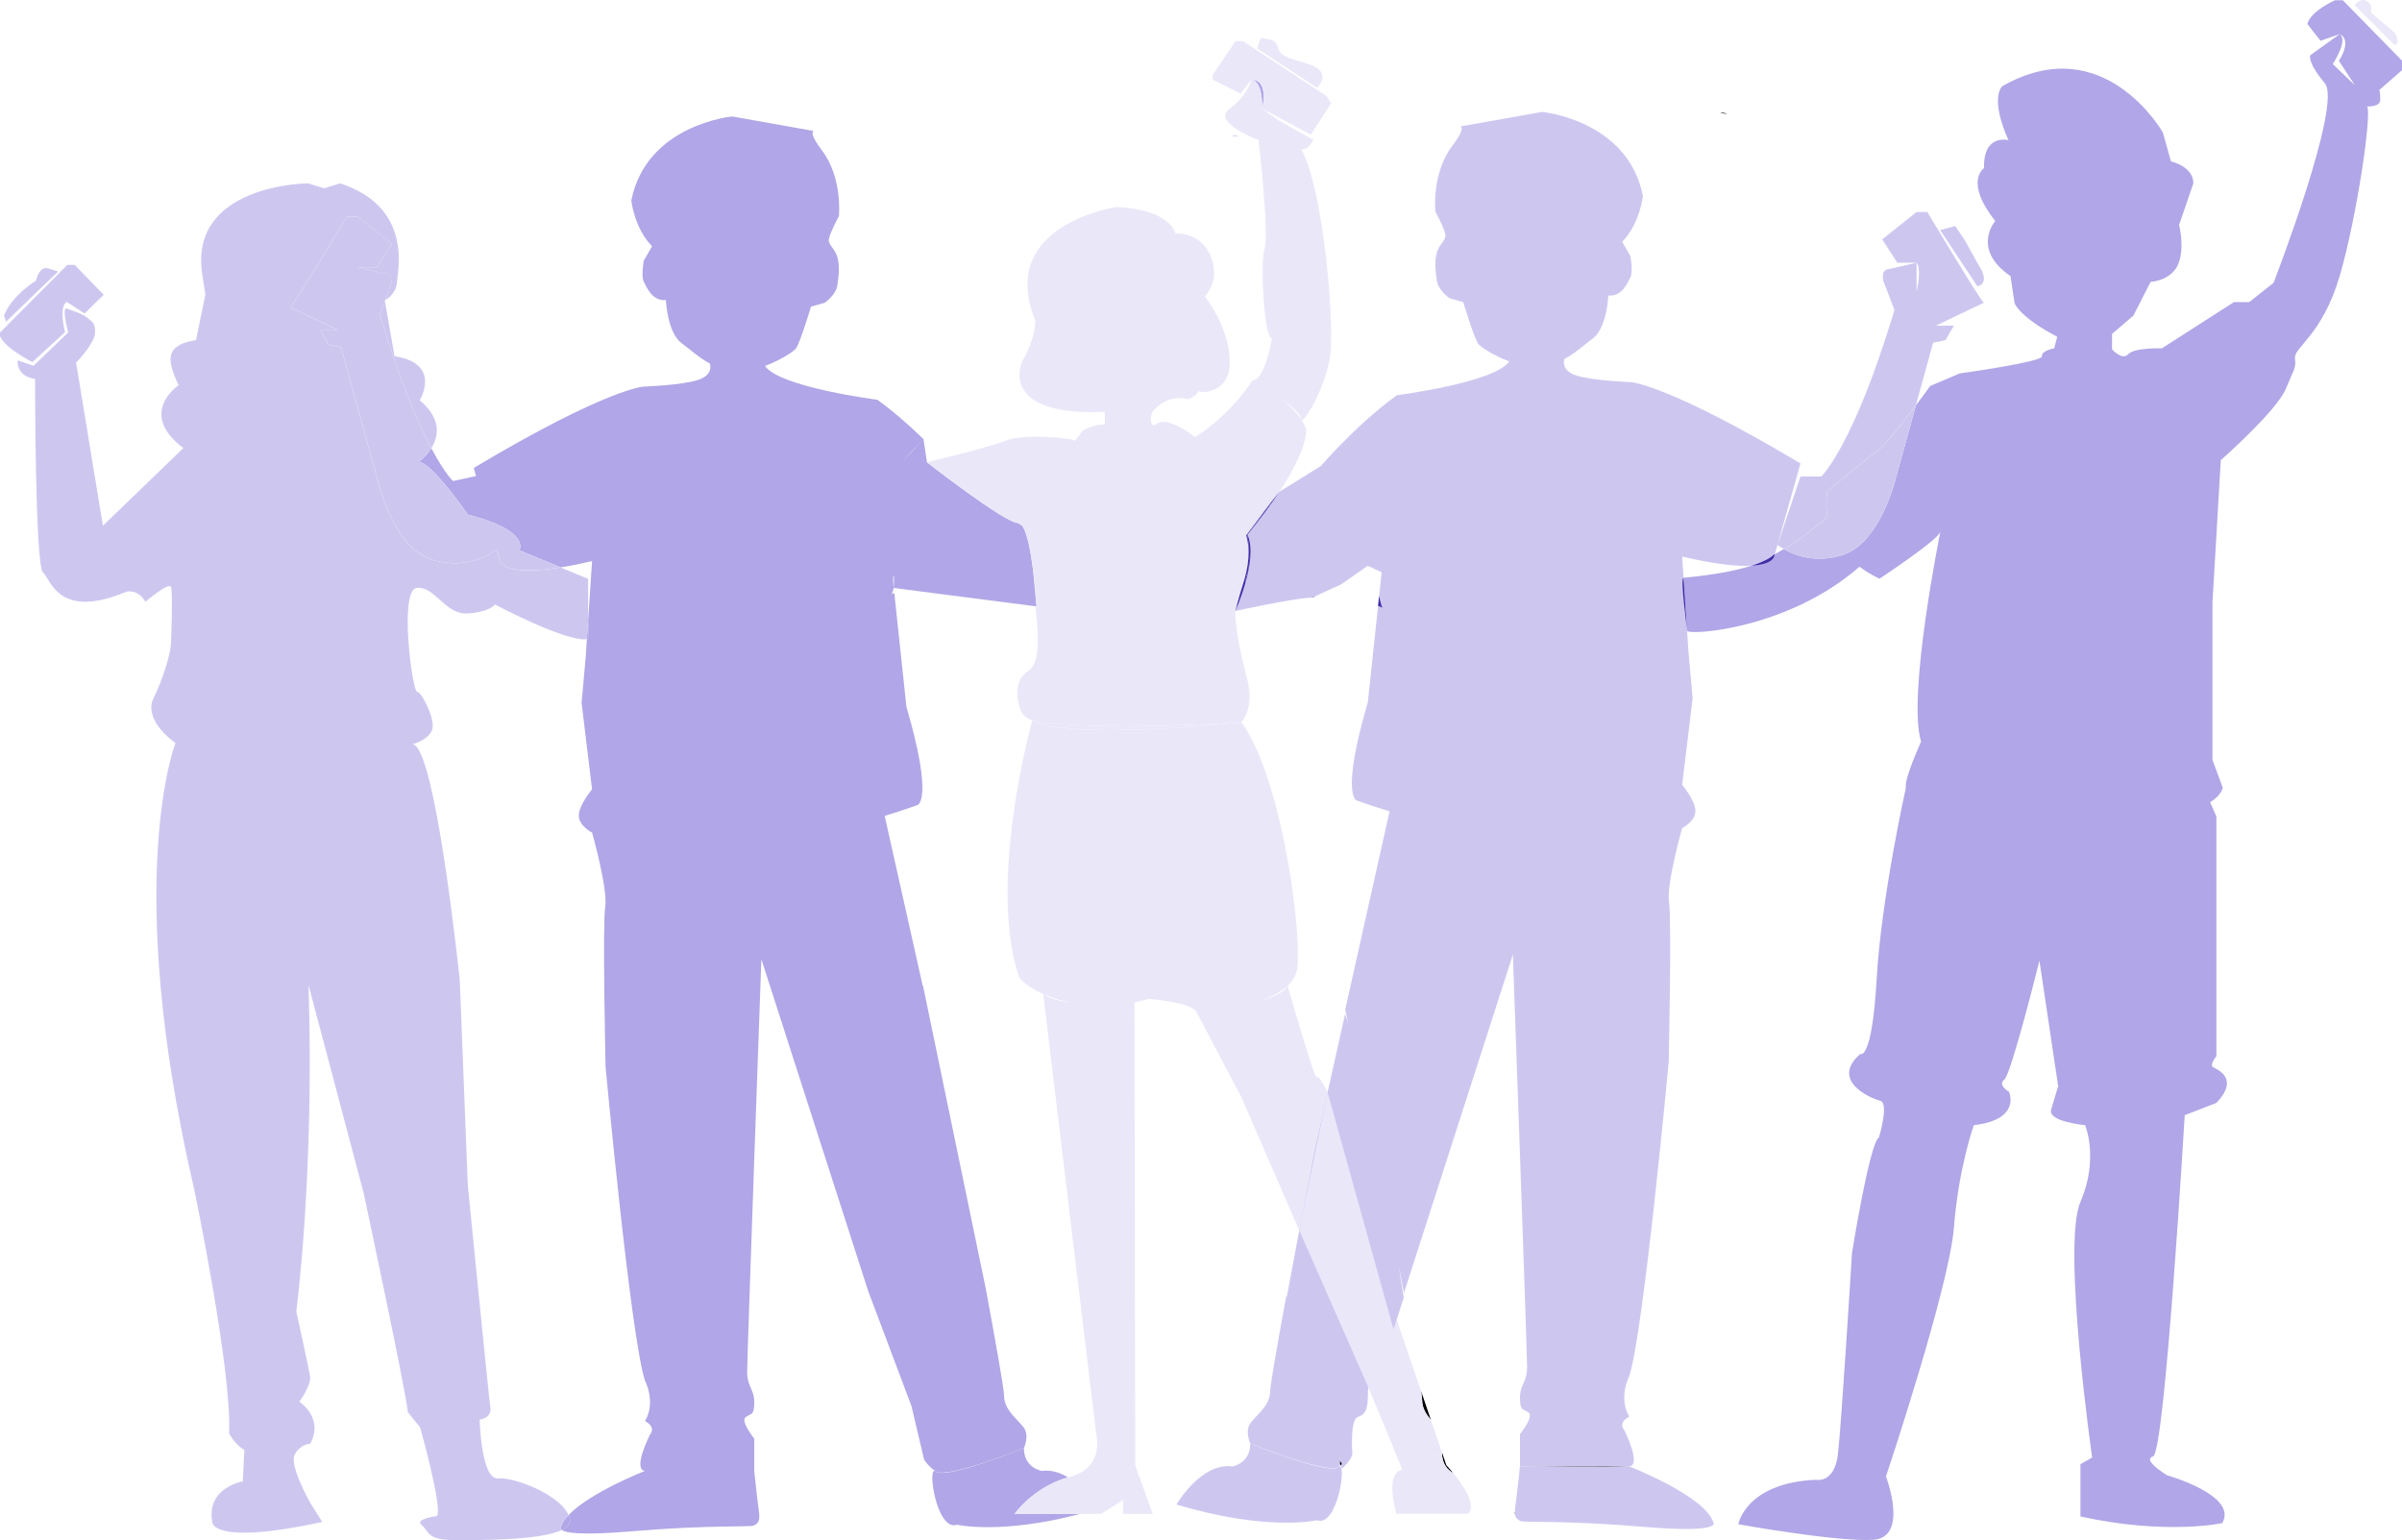 <svg width="956" height="613" viewBox="0 0 956 613" fill="none" xmlns="http://www.w3.org/2000/svg">
<g clip-path="url(#clip0_2209_668)">
<path d="M533.309 581.049C533.259 582.008 533.219 582.606 533.219 582.606C533.219 582.606 533.309 582.871 533.509 583.298C533.739 583.128 533.989 582.966 534.189 582.795C533.679 581.97 533.419 581.334 533.319 581.058L533.309 581.049Z" fill="black"/>
<path d="M602.914 601.865C602.914 602.122 602.934 602.359 602.954 602.577C603.064 602.539 603.174 602.511 603.284 602.482C603.284 602.482 603.154 602.254 602.914 601.875V601.865Z" fill="black"/>
<path d="M648.43 583.697H604.938C604.938 583.697 643.348 584.229 648.43 583.697Z" fill="black"/>
<path d="M557.789 584.096C557.789 584.096 557.799 584.134 557.809 584.143C566.101 581.381 573.924 578.201 573.924 578.201C573.924 578.201 566.101 581.362 557.789 584.096Z" fill="black"/>
<path d="M569.513 565.207L565.602 553.74C565.862 555.534 566.012 556.768 566.012 557.3C566.012 560.47 567.652 563.024 569.513 565.207Z" fill="black"/>
<path d="M573.934 578.174L573.914 578.212C573.914 582.901 576.335 585.208 578.355 586.328C576.825 584.467 575.655 583.233 575.655 583.233L573.934 578.174Z" fill="black"/>
<path d="M929.321 0.113C929.321 0.113 919.639 4.337 918.338 9.549L923.57 16.25L931.162 13.592C931.162 13.592 936.493 15.234 930.892 24.195L937.224 33.925C937.224 33.925 937.514 33.792 938.134 33.706C937.834 33.763 937.534 33.83 937.224 33.925L928.451 25.486C928.451 25.486 934.803 15.889 931.162 13.592L919.439 22.031C919.439 22.031 918.228 24.717 925.3 33.156C932.372 41.594 904.884 112.577 904.884 112.577L895.182 120.247H889.12L860.412 138.662C860.412 138.662 849.499 138.282 847.068 140.969C844.637 143.655 840.596 139.051 840.596 139.051V132.91L849.089 125.62L855.961 112.188C855.961 112.188 864.043 111.809 866.874 105.278C869.704 98.747 867.274 89.549 867.274 89.549L872.935 73.052C872.935 73.052 873.746 66.91 864.043 64.224L860.812 52.71C860.812 52.71 837.365 11.276 796.934 34.295C796.934 34.295 791.682 38.519 799.365 55.785C799.365 55.785 789.252 53.099 789.662 66.91C789.662 66.91 781.58 72.169 794.113 87.955C794.113 87.955 784.41 99.136 800.175 109.882L801.795 120.627C801.795 120.627 803.416 126 818.78 134.058L817.57 138.662C817.57 138.662 812.318 139.573 812.718 141.804C813.119 144.035 779.969 148.639 779.969 148.639L768.246 153.622C768.246 153.622 765.835 156.982 762.554 161.33L759.833 171.164L754.572 190.205C754.572 190.205 752.661 198.463 748.24 206.532C744.809 212.806 739.858 218.957 733.116 221.007C722.203 224.339 713.91 220.875 709.989 218.558C708.859 219.223 707.679 219.887 706.428 220.552L706.148 221.53C706.148 221.53 705.678 224.69 697.066 225.175C691.724 226.883 683.282 228.734 670.078 229.978L671.478 251.06C671.609 252.949 711.18 250.823 740.088 225.573C742.349 227.263 744.959 228.877 748.03 230.357C748.03 230.357 771.887 214.629 772.287 211.553C772.287 211.553 758.943 277.164 764.605 295.199C764.605 295.199 757.733 310.159 758.543 313.614C758.543 313.614 748.76 357.155 746.9 389.903C745.039 422.651 740.368 419.547 740.368 419.547C728.245 430.169 744.569 437.25 748.29 438.133C752.021 439.016 747.82 452.732 747.82 452.732C744.089 454.944 737.097 498.751 737.097 498.751C737.097 498.751 732.896 566.896 731.505 578.837C730.105 590.788 722.643 589.012 722.643 589.012C694.665 590.341 691.864 606.716 691.864 606.716C691.864 606.716 731.035 613.797 745.489 612.914C759.944 612.031 750.621 587.693 750.621 587.693C750.621 587.693 775.798 512.467 777.669 488.575C779.529 464.683 785.591 447.863 785.591 447.863C804.706 445.651 799.575 434.593 799.575 434.593C799.575 434.593 794.913 431.935 797.714 429.723C800.515 427.511 811.698 382.376 811.698 382.376L819.16 432.371C819.16 432.371 817.76 436.795 816.359 441.664C814.959 446.534 829.883 447.863 829.883 447.863C829.883 447.863 835.475 461.133 828.023 478.39C820.561 495.647 832.684 580.156 832.684 580.156L828.023 582.814V603.612C862.062 611.129 884.439 606.269 884.439 606.269C890.971 595.211 862.522 587.247 862.522 587.247C862.522 587.247 852.26 581.048 856.931 579.729C861.602 578.41 869.524 443.885 869.524 443.885L882.118 439.016C891.441 429.277 882.588 425.746 880.878 424.853C879.167 423.961 882.118 420.43 882.118 420.43V324.995L879.627 319.29C882.188 317.762 883.949 315.892 884.689 313.614L880.568 302.489V239.726L883.879 183.162C883.879 183.162 906.115 163.598 909.756 154.771C913.397 145.943 913.797 146.712 913.397 142.497C912.997 138.273 924.31 133.29 931.192 109.882C938.064 86.474 944.126 44.66 942.105 42.354C942.105 42.354 947.356 42.733 947.356 39.667C947.356 36.602 946.956 35.833 946.956 35.833L956.039 27.907V24.186L932.462 0.113H929.321Z" fill="#B1A6E7"/>
<path d="M937.166 2.099L953.121 17.979C955.641 17.286 953.121 13.024 953.121 13.024L943.698 5.079V2.099C940.297 -2.619 937.156 2.099 937.156 2.099H937.166Z" fill="#EAE7F9"/>
<path d="M355.25 229.598L355.72 234.031L356.06 229.219L355.25 229.598Z" fill="#CDC7F0"/>
<path d="M502.356 43.265C502.356 43.265 505.336 31.628 497.984 31.751C502.836 32.216 502.356 43.265 502.356 43.265Z" fill="#B1A6E7"/>
<path d="M490.305 53.954L493.045 54.438C493.045 54.438 491.225 53.574 490.305 53.954Z" fill="#B1A6E7"/>
<path d="M684.75 44.907L687.491 45.391C687.491 45.391 685.67 44.527 684.75 44.907Z" fill="black"/>
<path d="M410.836 286.846C429.261 294.933 494.089 287.444 494.089 287.444C494.089 287.444 436.543 291.478 410.836 286.846Z" fill="#EAE7F9"/>
<path d="M153.191 119.811L153.341 119.422C153.211 119.498 153.141 119.526 153.141 119.526L153.191 119.811Z" fill="#CDC7F0"/>
<path d="M372.496 585.719C368.754 582.33 372.606 609.877 380.938 606.906C380.938 606.906 398.253 610.94 430.042 602.568H403.794C403.794 602.568 411.296 591.936 425.01 588.054C421.939 586.165 418.418 584.988 414.647 585.482C414.647 585.482 407.515 584.409 407.515 576.369C407.515 576.369 376.237 589.108 372.496 585.719Z" fill="#B1A6E7"/>
<path d="M251.268 79.753C251.268 79.753 252.369 90.717 259.521 98.026L256.22 103.769C256.22 103.769 255.119 110.033 256.22 112.122C257.32 114.21 259.521 119.953 265.022 119.431C265.022 119.431 265.572 132.483 271.354 136.659C275.035 139.326 278.166 142.402 282.517 144.699C282.517 144.699 284.288 149.189 277.686 151.277C271.084 153.366 256.23 153.888 256.23 153.888C256.23 153.888 241.926 154.41 188.561 186.256L189.471 189.493L180.308 191.477C180.308 191.477 177.037 188.496 171.666 178.416C169.565 181.776 166.734 183.826 166.734 183.826C172.236 184.462 186.2 204.842 186.2 204.842C211.487 211.211 206.736 219.033 206.736 219.033L223.13 225.848C226.741 225.269 230.872 224.453 235.644 223.333L234.103 246.627V254.354C233.943 254.392 233.763 254.411 233.583 254.43L233.123 261.444L231.473 279.717L235.644 314.174C235.644 314.174 230.372 320.439 230.372 324.615C230.372 328.792 235.644 331.402 235.644 331.402C235.644 331.402 242.016 353.908 240.885 360.876C239.755 367.843 241.015 424.664 241.015 424.664C241.015 424.664 251.048 532.41 256.7 549.563C256.7 549.563 261.221 558.144 256.7 565.642C256.7 565.642 261.281 567.788 258.71 571.005C258.71 571.005 251.618 584.94 256.7 585.481C256.7 585.481 234.834 594.024 226.301 603.061C226.521 603.573 226.701 604.086 226.801 604.608C227.171 606.45 225.901 607.873 223.57 609.003C225.051 610.057 230.712 611.262 250.988 609.554C282.257 606.915 298.942 607.902 299.982 607.247C301.022 606.592 302.763 606.26 302.063 601.637C301.372 597.024 300.192 585.491 300.192 585.491V572.629C300.192 572.629 294.54 565.661 296.801 564.048C299.062 562.443 300.192 563.516 300.192 558.153C300.192 552.79 297.371 552.258 297.371 545.823C297.371 539.387 303.023 381.797 303.023 381.797L345.545 513.9L362.77 559.681L367.791 580.963C368.611 582.292 370.062 584.114 372.502 585.728C377.024 588.709 407.522 576.378 407.522 576.378C407.522 576.378 409.783 571.556 407.522 568.338C405.262 565.12 399.61 561.371 399.61 555.476C399.61 552.866 396.169 533.587 392.338 512.922L367.321 392.172L367.261 392.494L352.107 324.767H352.077C356.378 323.476 360.739 322.043 365.15 320.448C365.15 320.448 371.752 318.882 360.749 281.293L355.928 236.024L354.858 236.518C354.858 236.518 355.208 236.024 355.718 234.04L355.248 229.607L356.058 229.218L355.718 234.04L412.524 241.378L411.193 227.158C410.283 219.897 408.873 212.037 406.822 209.265L405.242 208.212C399.9 208.212 368.951 184.035 368.951 184.035L367.541 174.79L359.259 183.693C359.259 183.693 362.47 179.944 367.541 174.79C362.35 169.73 355.918 163.968 349.196 159.127C349.196 159.127 310.345 154.153 304.463 145.677H304.433C310.565 143.408 315.756 140 316.737 138.766C318.387 136.678 322.788 122.06 322.788 122.06L328.29 120.494C328.29 120.494 332.691 117.361 333.241 113.707C333.792 110.052 334.342 105.876 333.241 102.221C332.141 98.567 329.39 97.523 329.94 94.912C330.491 92.302 333.882 86.037 333.882 86.037C333.882 86.037 335.452 70.897 327.19 59.933C322.949 54.304 322.928 52.529 323.899 52.14L291.43 46.359C291.43 46.359 257.32 49.492 251.268 79.772V79.753Z" fill="#B1A6E7"/>
<path d="M524.201 34.979C524.201 34.979 529.052 30.375 524.201 27.148C519.349 23.92 509.817 23.92 508.756 19.317C507.696 14.713 504.295 16.089 502.845 15.168C501.394 14.248 500.414 19.317 500.414 19.317L524.201 34.979Z" fill="#EAE7F9"/>
<path d="M573.922 578.201C573.922 578.201 566.1 581.391 557.808 584.143C558.048 584.732 558.178 585.064 558.178 585.064C550.896 585.985 555.747 602.568 555.747 602.568H584.395C587.826 598.989 582.045 590.807 578.354 586.317C576.333 585.197 573.912 582.89 573.912 578.201H573.922Z" fill="#EAE7F9"/>
<path d="M569.509 565.206C567.648 563.023 566.008 560.479 566.008 557.299C566.008 556.767 565.858 555.533 565.597 553.739L555.875 525.225L554.614 529.126C554.614 529.126 545.862 544.807 544.602 552.211C550.653 566.677 556.265 580.413 557.765 584.096C566.078 581.362 573.9 578.201 573.9 578.201C573.9 578.201 573.9 578.182 573.92 578.163L569.499 565.196L569.509 565.206Z" fill="#EAE7F9"/>
<path d="M528.372 434.726C526.282 430.616 524.431 427.617 524.201 428.879C524.181 428.964 524.161 429.012 524.121 429.021C524.121 429.021 524.101 429.002 524.091 429.002C524.021 428.983 523.921 428.87 523.801 428.623C523.681 428.385 523.521 428.034 523.351 427.607C523.321 427.541 523.301 427.484 523.271 427.408C523.071 426.914 522.851 426.307 522.611 425.623C522.601 425.585 522.591 425.557 522.571 425.519C522.461 425.215 522.351 424.883 522.231 424.541C522.211 424.475 522.191 424.418 522.161 424.351C521.771 423.203 521.33 421.883 520.88 420.459C520.85 420.355 520.81 420.251 520.78 420.146C520.68 419.852 520.59 419.539 520.49 419.225C520.42 418.998 520.35 418.779 520.28 418.551C520.23 418.381 520.17 418.2 520.12 418.029C519.51 416.103 518.88 414.062 518.25 411.983C518.059 411.347 517.869 410.72 517.669 410.084C517.649 410.027 517.629 409.961 517.609 409.904C517.509 409.591 517.419 409.278 517.329 408.964C517.249 408.68 517.159 408.404 517.079 408.12C517.049 408.015 517.019 407.911 516.989 407.806C516.849 407.322 516.699 406.848 516.559 406.373C516.539 406.316 516.529 406.269 516.509 406.212C516.179 405.11 515.859 404.038 515.559 403.003C515.549 402.956 515.529 402.918 515.519 402.87C515.119 401.503 514.739 400.212 514.388 399.035C514.238 398.542 514.108 398.067 513.968 397.612C513.518 396.074 513.148 394.792 512.888 393.891C512.788 393.539 512.698 393.255 512.638 393.017C512.598 392.884 512.568 392.78 512.548 392.695C512.498 392.514 512.458 392.391 512.458 392.391C511.278 394.678 507.617 396.501 503.055 397.944C502.405 398.153 501.735 398.352 501.045 398.542C501.575 398.371 502.095 398.181 502.605 398.001C502.765 397.944 502.925 397.877 503.085 397.82C503.435 397.688 503.795 397.555 504.136 397.412C504.316 397.336 504.496 397.26 504.686 397.184C505.006 397.052 505.316 396.909 505.626 396.776C505.816 396.691 505.996 396.605 506.176 396.52C506.476 396.378 506.776 396.226 507.066 396.083C507.246 395.988 507.416 395.903 507.587 395.808C507.877 395.647 508.167 395.485 508.447 395.324C508.607 395.229 508.767 395.134 508.927 395.039C509.217 394.859 509.497 394.678 509.777 394.498C509.917 394.403 510.057 394.318 510.187 394.223C510.487 394.014 510.777 393.796 511.058 393.577C511.158 393.501 511.268 393.426 511.358 393.35C511.738 393.046 512.098 392.742 512.438 392.419C512.548 392.324 512.638 392.21 512.738 392.116C512.928 391.926 513.118 391.745 513.288 391.546C513.408 391.413 513.508 391.28 513.628 391.147C513.778 390.967 513.928 390.796 514.068 390.616C514.178 390.473 514.268 390.331 514.368 390.189C514.498 390.008 514.629 389.818 514.739 389.629C514.829 389.486 514.919 389.334 514.999 389.182C515.109 388.983 515.209 388.793 515.309 388.594C515.379 388.442 515.459 388.29 515.519 388.138C515.609 387.929 515.699 387.711 515.779 387.483C515.829 387.331 515.889 387.189 515.939 387.037C516.019 386.79 516.079 386.534 516.139 386.278C516.169 386.145 516.209 386.022 516.239 385.889C516.319 385.499 516.379 385.091 516.409 384.683C517.869 367.635 509.617 308.669 494.073 287.473C494.073 287.473 429.244 294.962 410.819 286.875C410.819 286.875 392.654 351.973 405.738 389.287C405.738 389.287 411.419 396.235 426.354 399.149C421.922 398.57 417.881 397.517 415.21 395.704L436.296 570.807C436.296 570.807 439.967 584.172 425.753 587.855C425.493 587.922 425.243 588.017 424.983 588.083C411.269 591.965 403.767 602.597 403.767 602.597H438.237L446.979 597.072V602.597H458.783L451.831 583.252L451.511 399.045C453.281 398.665 455.172 398.191 457.172 397.583C457.172 397.583 474.167 398.969 476.108 402.652L494.073 436.748L517.069 489.705C520.31 472.534 522.971 458.761 522.971 458.761L528.342 434.764L528.372 434.726Z" fill="#EAE7F9"/>
<path d="M524.116 429.021C524.116 429.021 524.096 429.002 524.086 429.002C524.086 429.002 524.106 429.03 524.116 429.021Z" fill="#B1A6E7"/>
<path d="M514.373 399.035C514.223 398.542 514.093 398.067 513.953 397.611C514.083 398.067 514.223 398.542 514.373 399.035Z" fill="#B1A6E7"/>
<path d="M512.875 393.891C512.775 393.54 512.685 393.245 512.625 393.018C512.695 393.245 512.775 393.54 512.875 393.891Z" fill="#B1A6E7"/>
<path d="M522.155 424.351C521.765 423.202 521.325 421.883 520.875 420.459C521.335 421.883 521.765 423.202 522.155 424.351Z" fill="#B1A6E7"/>
<path d="M520.767 420.145C520.667 419.851 520.577 419.538 520.477 419.225C520.577 419.528 520.677 419.842 520.767 420.145Z" fill="#B1A6E7"/>
<path d="M517.608 409.912C517.508 409.599 517.418 409.286 517.328 408.973C517.418 409.286 517.518 409.599 517.608 409.912Z" fill="#B1A6E7"/>
<path d="M518.236 411.992C518.046 411.356 517.856 410.73 517.656 410.094C517.846 410.73 518.036 411.356 518.236 411.992Z" fill="#B1A6E7"/>
<path d="M523.27 427.417C523.069 426.924 522.849 426.316 522.609 425.633C522.849 426.316 523.079 426.924 523.27 427.417Z" fill="#B1A6E7"/>
<path d="M515.532 403.011C515.532 403.011 515.502 402.926 515.492 402.879C515.502 402.926 515.522 402.964 515.532 403.011Z" fill="#B1A6E7"/>
<path d="M515.016 389.163C515.126 388.963 515.226 388.774 515.326 388.574C515.226 388.774 515.126 388.973 515.016 389.163Z" fill="#B1A6E7"/>
<path d="M514.375 390.169C514.505 389.989 514.625 389.799 514.745 389.609C514.625 389.799 514.505 389.98 514.375 390.169Z" fill="#B1A6E7"/>
<path d="M515.539 388.12C515.629 387.911 515.719 387.693 515.799 387.465C515.719 387.683 515.639 387.901 515.539 388.12Z" fill="#B1A6E7"/>
<path d="M513.633 391.119C513.783 390.939 513.933 390.768 514.073 390.588C513.933 390.768 513.783 390.949 513.633 391.119Z" fill="#B1A6E7"/>
<path d="M512.742 392.087C512.932 391.897 513.122 391.717 513.292 391.518C513.112 391.707 512.922 391.897 512.742 392.087Z" fill="#B1A6E7"/>
<path d="M516.258 385.86C516.338 385.471 516.398 385.062 516.428 384.654C516.388 385.062 516.328 385.471 516.258 385.86Z" fill="#B1A6E7"/>
<path d="M504.125 397.402C504.305 397.326 504.485 397.25 504.675 397.174C504.495 397.25 504.315 397.326 504.125 397.402Z" fill="#B1A6E7"/>
<path d="M507.055 396.064C507.235 395.969 507.405 395.884 507.575 395.789C507.405 395.884 507.225 395.969 507.055 396.064Z" fill="#B1A6E7"/>
<path d="M509.766 394.478C509.906 394.383 510.046 394.298 510.176 394.203C510.036 394.298 509.896 394.383 509.766 394.478Z" fill="#B1A6E7"/>
<path d="M511.055 393.558C511.155 393.482 511.265 393.406 511.355 393.33C511.255 393.406 511.155 393.482 511.055 393.558Z" fill="#B1A6E7"/>
<path d="M502.351 43.265L521.676 53.583L529.819 41.11L527.798 38.101L494.709 16.383H491.758L482.695 29.719V31.751L493.798 37.247L497.98 31.751C505.332 31.637 502.351 43.265 502.351 43.265Z" fill="#EAE7F9"/>
<path d="M405.258 208.203C405.818 208.203 406.348 208.592 406.838 209.257C408.889 212.028 410.299 219.888 411.209 227.15C412.14 234.582 412.54 241.369 412.54 241.369C411.079 240.904 416.421 262.565 409.139 267.169C401.857 271.773 406.228 282.793 406.228 282.793C406.788 284.445 408.419 285.774 410.849 286.846C436.557 291.479 494.103 287.444 494.103 287.444C494.103 287.444 494.063 287.387 494.003 287.312C493.883 287.15 493.783 287.017 493.673 286.865C493.293 286.353 492.923 285.85 492.592 285.385C492.432 285.166 492.292 284.976 492.142 284.777C491.762 284.255 491.352 283.695 490.932 283.125C490.442 282.461 489.952 281.787 489.492 281.161C488.971 280.449 488.501 279.803 488.111 279.281C488.001 279.129 487.891 278.977 487.801 278.863C487.721 278.759 487.651 278.664 487.591 278.569C487.511 278.455 487.451 278.37 487.391 278.294C487.441 278.37 487.511 278.455 487.591 278.569C487.651 278.655 487.731 278.75 487.801 278.863C487.891 278.987 488.001 279.129 488.111 279.281C488.451 279.756 488.911 280.363 489.492 281.161C489.902 281.721 490.392 282.385 490.932 283.125C491.352 283.695 491.762 284.255 492.142 284.777C492.292 284.976 492.432 285.176 492.592 285.385C493.033 285.983 493.413 286.495 493.673 286.865C493.783 287.017 493.883 287.16 494.003 287.312C494.043 287.359 494.063 287.397 494.103 287.444C499.925 280.534 496.043 269.02 496.043 269.02C491.192 250.596 491.672 243.22 491.672 243.22C491.672 243.22 492.903 238.17 494.813 232.19C496.974 225.413 497.694 218.73 495.993 213.082C501.105 206.476 505.216 200.486 509.207 195.74C521.03 177.752 519.83 170.88 519.83 170.88C519.44 169.655 518.84 168.459 518.11 167.292C517.83 167.358 517.67 167.159 517.68 166.627C515.669 163.675 512.778 160.979 509.847 158.692C513.998 161.625 517.7 164.757 517.68 166.618C517.83 166.836 517.97 167.054 518.11 167.282C520.09 166.798 528.263 152.569 529.533 140.457C530.993 126.636 526.622 75.036 517.88 59.374C517.88 59.374 520.31 60.295 522.731 55.691L508.747 47.86L502.345 43.256C502.345 43.256 502.835 32.198 497.974 31.742C497.974 31.742 496.914 37.732 489.432 43.256C481.949 48.781 500.885 55.691 500.885 55.691C500.885 55.691 505.256 93.005 503.315 98.995C501.375 104.984 503.315 135.853 506.226 134.467C506.226 134.467 503.796 151.05 498.454 151.515C488.261 166.722 475.638 173.984 475.638 173.984C460.583 162.811 460.103 170.87 458.643 169.029C457.182 167.187 458.643 163.96 458.643 163.96C458.643 163.96 463.984 156.584 472.727 158.891C472.727 158.891 475.158 158.426 477.098 155.664C477.098 155.664 479.039 157.049 483.89 154.743C488.741 152.436 489.231 146.912 489.231 146.912C489.231 146.912 491.662 134.477 479.519 117.884C479.519 117.884 485.831 112.36 481.949 102.222C478.068 92.084 467.865 93.005 467.865 93.005C467.865 93.005 466.075 83.333 444.399 82.412C444.399 82.412 396.495 89.322 412.04 127.557C412.04 127.557 412.53 134.002 406.698 144.14C406.698 144.14 396.985 165.792 439.707 163.95C439.707 163.95 439.728 163.95 439.768 163.95C439.828 163.95 439.878 163.95 439.938 163.95C439.998 163.95 440.068 163.95 440.158 163.95C440.268 163.95 440.378 163.95 440.488 163.941C440.838 163.922 441.288 163.903 441.828 163.884C441.868 163.884 441.908 163.884 441.948 163.884C442.518 163.855 443.178 163.827 443.899 163.798C443.969 163.798 444.049 163.798 444.119 163.789C444.729 163.76 445.389 163.732 446.059 163.703C446.97 163.665 447.82 163.628 448.61 163.59C449.1 163.571 449.6 163.552 450.09 163.523C450.551 163.504 451.001 163.485 451.421 163.466C452.641 163.409 453.681 163.371 454.572 163.333C454.612 163.333 454.652 163.333 454.692 163.333C455.212 163.314 455.702 163.286 456.142 163.267C456.172 163.267 456.202 163.267 456.222 163.267C456.402 163.267 456.572 163.248 456.732 163.248C457.012 163.238 457.262 163.229 457.473 163.219C457.673 163.219 457.853 163.2 458.003 163.2C458.213 163.2 458.383 163.181 458.493 163.181C458.583 163.181 458.653 163.181 458.683 163.181C458.653 163.181 458.593 163.181 458.493 163.181C458.383 163.181 458.223 163.191 458.003 163.2C457.853 163.2 457.673 163.219 457.473 163.219C457.252 163.219 457.012 163.238 456.732 163.248C456.572 163.248 456.402 163.267 456.222 163.267C456.192 163.267 456.172 163.267 456.142 163.267C455.722 163.286 455.242 163.305 454.692 163.333C454.652 163.333 454.612 163.333 454.572 163.333C453.611 163.371 452.541 163.419 451.421 163.466C451.001 163.485 450.551 163.504 450.09 163.523C449.6 163.542 449.1 163.561 448.61 163.59C447.82 163.628 446.96 163.656 446.059 163.703C445.379 163.732 444.729 163.76 444.119 163.789C444.049 163.789 443.969 163.789 443.899 163.798C443.268 163.827 442.628 163.855 441.948 163.884C441.908 163.884 441.868 163.884 441.828 163.884C441.398 163.903 440.938 163.922 440.488 163.941C440.378 163.941 440.268 163.941 440.158 163.95C440.068 163.95 439.998 163.95 439.938 163.95C439.878 163.95 439.828 163.95 439.768 163.95C439.738 163.95 439.707 163.95 439.707 163.95V169.019C436.307 168.554 430.965 171.326 430.965 171.326C430.965 171.326 427.554 176.328 427.554 175.369C427.554 174.411 407.348 172.493 400.266 175.369C393.194 178.246 368.938 183.998 368.938 183.998C368.938 183.998 399.886 208.175 405.228 208.175L405.258 208.203Z" fill="#EAE7F9"/>
<path d="M440.492 163.94C440.942 163.921 441.402 163.902 441.833 163.883C441.292 163.902 440.842 163.93 440.492 163.94Z" fill="#B1A6E7"/>
<path d="M454.711 163.334C455.251 163.315 455.731 163.286 456.161 163.268C455.721 163.286 455.231 163.305 454.711 163.334Z" fill="#B1A6E7"/>
<path d="M441.953 163.874C442.623 163.846 443.274 163.817 443.904 163.789C443.183 163.817 442.523 163.846 441.953 163.874Z" fill="#B1A6E7"/>
<path d="M489.482 281.141C488.902 280.353 488.452 279.736 488.102 279.262C488.482 279.784 488.962 280.429 489.482 281.141Z" fill="#B1A6E7"/>
<path d="M494.1 287.443C494.06 287.395 494.03 287.358 494 287.311C494.06 287.395 494.1 287.443 494.1 287.443Z" fill="#B1A6E7"/>
<path d="M604.944 583.697C604.944 583.697 603.764 595.23 603.073 599.843C602.953 600.641 602.913 601.296 602.923 601.865C603.163 602.254 603.293 602.473 603.293 602.473C603.183 602.511 603.073 602.539 602.963 602.568C603.203 604.637 604.384 604.95 605.164 605.444C606.204 606.099 622.889 605.112 654.158 607.75C685.427 610.389 681.956 606.099 681.956 606.099C678.825 595.543 648.446 583.688 648.446 583.688C643.365 584.219 604.954 583.688 604.954 583.688L604.944 583.697Z" fill="#CDC7F0"/>
<path d="M497.61 574.584C497.61 582.624 490.478 583.697 490.478 583.697C477.965 582.054 468.242 598.856 468.242 598.856C504.382 609.734 524.188 605.121 524.188 605.121C532.53 608.092 536.381 580.545 532.63 583.934C528.889 587.323 497.61 574.584 497.61 574.584Z" fill="#CDC7F0"/>
<path d="M787.561 105.639L782.059 95.719L778.208 89.977L772.156 91.543L787.01 113.992C792.512 112.426 787.561 105.639 787.561 105.639Z" fill="#CDC7F0"/>
<path d="M670.058 229.987L669.498 221.539C683.122 224.748 691.674 225.488 697.045 225.184C704.107 222.925 705.748 220.922 705.748 220.922C705.978 220.799 706.188 220.685 706.408 220.562L707.448 216.86C707.448 216.86 708.339 217.619 709.959 218.568C721.402 211.857 726.664 205.668 727.354 206.001C726.244 199.926 727.374 195.445 727.374 195.445L745.159 180.865C747.76 180.371 756.572 169.218 762.514 161.33L769.396 136.432L774.347 135.388L777.648 129.645H770.496C770.496 129.645 788.921 120.751 789.592 120.494C788.831 120.77 767.095 84.386 767.095 84.386H762.794L749.14 95.283L755.122 104.585H762.794C762.794 104.585 764.995 106.152 762.794 116.071V104.585C762.794 104.585 753.992 106.674 751.241 107.196C748.49 107.718 749.59 111.894 749.59 111.894L753.992 123.38C751.841 130.528 749.76 136.916 747.76 142.659C743.239 155.635 739.147 165.212 735.726 172.208C729.035 185.858 724.843 189.683 724.843 189.683H716.591L707.458 216.85L716.591 184.463C663.226 152.616 648.922 152.094 648.922 152.094C648.922 152.094 634.068 151.572 627.466 149.484C620.864 147.395 622.635 142.906 622.635 142.906C626.986 140.608 630.117 137.523 633.798 134.866C639.579 130.689 640.129 117.637 640.129 117.637C645.631 118.159 647.832 112.416 648.932 110.328C650.032 108.24 648.932 101.975 648.932 101.975L645.631 96.232C652.783 88.923 653.883 77.96 653.883 77.96C647.832 47.679 613.722 44.547 613.722 44.547L581.253 50.328C582.223 50.717 582.203 52.492 577.962 58.121C569.71 69.084 571.27 84.225 571.27 84.225C571.27 84.225 574.661 90.489 575.211 93.1C575.761 95.71 573.01 96.754 571.91 100.409C570.81 104.063 571.36 108.24 571.91 111.894C572.46 115.549 576.862 118.681 576.862 118.681L582.363 120.248C582.363 120.248 586.764 134.866 588.415 136.954C589.385 138.188 594.587 141.596 600.718 143.864H600.688C594.807 152.341 555.956 157.315 555.956 157.315C547.553 163.361 539.611 170.86 533.969 176.603C528.898 181.767 525.687 185.507 525.687 185.507L509.222 195.72C506.032 200.58 501.91 206.238 496.539 212.797C498.86 217.97 497.459 225.944 495.589 232.436C493.848 238.464 491.688 243.201 491.688 243.201C491.688 243.201 513.414 238.417 521.506 237.885C521.756 237.932 521.976 237.932 522.186 237.923L522.356 237.847L523.427 237.353L533.039 232.921L533.939 232.503L544.392 225.194L547.503 226.675L549.894 227.804L548.904 237.116C549.674 241.112 550.284 241.967 550.284 241.967L548.484 241.131L544.402 279.49C533.399 317.079 540.001 318.645 540.001 318.645C544.412 320.23 548.774 321.664 553.075 322.955H553.045L535.39 401.892L536.61 407.36L535.35 403.61L528.388 434.726L523.016 458.722C523.016 458.722 520.356 472.505 517.115 489.667C515.514 498.125 513.774 507.408 512.143 516.274L511.963 515.723C508.492 534.575 505.541 551.262 505.541 553.673C505.541 559.568 499.89 563.317 497.629 566.535C495.369 569.753 497.629 574.575 497.629 574.575C497.629 574.575 528.128 586.906 532.649 583.925C532.969 583.716 533.229 583.498 533.509 583.289C533.319 582.862 533.219 582.596 533.219 582.596C533.219 582.596 533.269 581.998 533.309 581.039C533.269 580.935 533.249 580.878 533.249 580.878C533.249 580.878 533.339 579.796 533.389 578.22C533.379 579.312 533.339 580.28 533.309 581.039C533.409 581.324 533.679 581.951 534.18 582.776C533.969 582.947 533.719 583.118 533.499 583.28C533.649 583.602 533.849 584.001 534.15 584.495C537.39 581.799 538.251 578.97 538.251 578.97C538.251 578.97 537.12 565.035 540.511 563.963C543.902 562.89 544.462 560.213 544.462 553.778C544.462 553.313 544.522 552.781 544.622 552.202C545.883 544.798 554.635 529.117 554.635 529.117L555.896 525.215L558.716 516.454C557.986 512.496 557.346 508.348 556.786 504.152C557.446 507.674 558.106 511.224 558.756 514.736L602.129 379.994C602.129 379.994 607.78 537.593 607.78 544.02C607.78 550.446 604.959 550.987 604.959 556.35C604.959 561.713 606.09 560.641 608.35 562.245C610.611 563.849 604.959 570.826 604.959 570.826V583.688H648.452C653.533 583.156 646.441 569.212 646.441 569.212C643.871 565.994 648.452 563.849 648.452 563.849C643.931 556.341 648.452 547.769 648.452 547.769C654.103 530.617 664.136 422.87 664.136 422.87C664.136 422.87 665.397 366.049 664.266 359.082C663.136 352.115 669.508 329.609 669.508 329.609C669.508 329.609 674.779 326.998 674.779 322.822C674.779 318.645 669.508 312.38 669.508 312.38L673.679 277.923L672.028 259.651L671.458 251.07C671.318 248.877 668.597 230.12 670.058 229.987Z" fill="#CDC7F0"/>
<path d="M697.047 225.195C705.659 224.711 706.129 221.55 706.129 221.55L706.41 220.572C706.19 220.696 705.979 220.81 705.749 220.933C705.749 220.933 704.109 222.936 697.047 225.195Z" fill="#422DA9"/>
<path d="M745.169 180.875L727.384 195.455C727.384 195.455 726.253 199.936 727.364 206.011C726.673 205.678 721.412 211.877 709.969 218.578C713.89 220.885 722.182 224.35 733.095 221.027C739.837 218.968 744.789 212.817 748.22 206.552C752.641 198.483 754.551 190.225 754.551 190.225L759.813 171.184L762.534 161.35C756.592 169.228 747.779 180.391 745.179 180.885L745.169 180.875Z" fill="#CDC7F0"/>
<path d="M670.06 229.988C668.589 230.121 671.31 248.887 671.46 251.071L670.06 229.988Z" fill="#422DA9"/>
<path d="M496.521 228.013C495.93 229.323 495.82 230.709 495.57 232.446C497.451 225.953 498.841 217.98 496.521 212.807C496.521 212.807 497.981 224.786 496.521 228.013Z" fill="#422DA9"/>
<path d="M523.404 237.353C523.074 237.648 522.724 237.837 522.334 237.847L522.164 237.923C523.014 237.856 523.414 237.344 523.414 237.344L523.404 237.353Z" fill="#422DA9"/>
<path d="M550.264 241.968C550.264 241.968 549.653 241.113 548.883 237.117L548.453 241.132L550.254 241.968H550.264Z" fill="#422DA9"/>
<path d="M522.336 237.857C522.726 237.847 523.076 237.658 523.406 237.363L522.336 237.857Z" fill="#422DA9"/>
<path d="M509.207 195.74L496.523 212.807C501.885 206.248 506.016 200.591 509.207 195.74Z" fill="#422DA9"/>
<path d="M494.813 232.191C492.902 238.171 491.672 243.221 491.672 243.221C491.672 243.221 493.832 238.475 495.573 232.457C495.823 230.719 495.933 229.334 496.523 228.024C497.984 224.796 496.523 212.817 496.523 212.817L509.207 195.75C505.216 200.496 501.105 206.486 495.993 213.092C497.694 218.74 496.983 225.423 494.813 232.2V232.191Z" fill="#422DA9"/>
<path d="M171.659 178.415C174.519 173.84 176 166.844 167.047 159.317C167.047 159.317 176.1 144.67 157.024 141.804L153.193 119.801L151.133 125.164C159.255 152.15 166.447 168.619 171.659 178.406V178.415Z" fill="#CDC7F0"/>
<path d="M234.098 254.363V246.637L233.578 254.439C233.758 254.42 233.938 254.401 234.098 254.363Z" fill="#B1A6E7"/>
<path d="M226.797 604.61C226.687 604.088 226.517 603.575 226.297 603.062C224.777 604.676 223.666 606.299 223.196 607.904C223.196 607.904 222.776 608.435 223.576 609.005C225.907 607.885 227.177 606.451 226.807 604.61H226.797Z" fill="#B1A6E7"/>
<path d="M153.882 108.99C151.131 108.467 142.329 106.379 142.329 106.379H150.001L155.983 97.077L142.329 86.18H138.028C138.028 86.18 116.301 122.563 115.531 122.288C116.201 122.545 134.627 131.439 134.627 131.439H127.475L130.776 137.182L135.727 138.226L150.581 191.999C150.581 191.999 156.633 218.103 172.037 222.802C187.442 227.5 197.674 218.644 197.674 218.644L198.995 223.324C198.995 223.324 199.905 229.57 223.122 225.839L206.727 219.024C206.727 219.024 211.478 211.202 186.191 204.833C186.191 204.833 172.227 184.462 166.726 183.817C166.726 183.817 169.557 181.757 171.657 178.406C166.446 168.62 159.264 152.151 151.131 125.164L153.192 119.801L153.142 119.516C153.142 119.516 153.212 119.479 153.342 119.412L155.533 113.688C155.533 113.688 156.633 109.512 153.882 108.99Z" fill="#CDC7F0"/>
<path d="M122.573 72.967C122.573 72.967 74.86 73.28 80.511 109.436C80.992 112.502 81.402 115.074 81.742 117.248L78.001 135.397C78.001 135.397 73.29 136.014 71.099 137.562C68.898 139.109 65.137 141.273 71.099 153.319C71.099 153.319 54.464 164.444 72.979 178.35L40.96 209.257L30.287 144.358C30.287 144.358 37.509 136.945 37.819 132.616C38.13 128.288 36.249 127.813 34.679 126.437C32.888 124.861 27.146 123.038 27.146 123.038C27.146 123.038 24.006 120.257 27.146 132.312L13.333 145.601L7.051 143.437C7.051 143.437 6.111 149.617 13.953 150.851C13.953 150.851 13.953 225.014 17.094 227.795C20.235 230.576 23.055 246.95 50.363 235.522C50.363 235.522 54.754 234.269 57.895 239.527C57.895 239.527 67.228 231.506 68.058 233.661C68.888 235.816 68.058 256.224 68.058 256.224C68.058 256.224 67.628 264.255 60.726 278.787C60.726 278.787 56.955 286.201 69.829 295.788C69.829 295.788 48.593 349.571 77.181 472.904C77.181 472.904 92.385 545.349 91.165 570.494C91.165 570.494 93.595 575.287 97.246 577.081L96.636 589.658C96.636 589.658 82.042 592.05 84.473 605.824C84.473 605.824 83.862 615.401 128.265 605.824L123.404 598.04C123.404 598.04 114.891 583.071 117.322 578.885C119.753 574.689 123.404 574.689 123.404 574.689C123.404 574.689 129.485 565.71 119.142 557.926C119.142 557.926 124.004 551.338 123.404 547.75C122.793 544.162 117.932 522.007 117.932 522.007C117.932 522.007 125.234 466.924 122.793 392.087L144.69 474.707C144.69 474.707 161.714 554.338 162.325 562.121L167.186 568.111C167.186 568.111 176.309 600.442 173.878 603.432C173.878 603.432 164.755 604.628 167.796 607.02C170.837 609.412 169.617 613.009 180.57 613.009C189.282 613.009 214.519 613.38 223.562 609.013C222.762 608.444 223.182 607.912 223.182 607.912C223.652 606.317 224.762 604.685 226.283 603.071C222.672 594.765 204.507 587.893 198.205 588.453C191.513 589.051 190.903 565.102 190.903 565.102C190.903 565.102 195.764 564.504 195.164 560.308C194.554 556.113 186.181 471.698 186.181 471.698L183 390.274C183 390.274 173.268 296.272 164.145 296.272C164.145 296.272 170.837 294.478 172.047 290.282C173.268 286.087 167.786 275.313 165.966 275.313C164.145 275.313 158.664 234.601 165.966 234.003C173.268 233.405 177.199 244.777 186.171 244.179C195.154 243.58 196.974 240.59 196.974 240.59C196.974 240.59 224.992 255.522 233.555 254.44L234.075 246.637V230.415L223.102 225.858C199.895 229.589 198.975 223.343 198.975 223.343L197.655 218.663C197.655 218.663 187.422 227.52 172.017 222.821C156.613 218.122 150.561 192.019 150.561 192.019L135.707 138.245L130.756 137.201L127.455 131.458H134.607C134.607 131.458 116.182 122.564 115.511 122.308C116.272 122.583 138.008 86.199 138.008 86.199H142.309L155.963 97.096L149.981 106.398H142.309C142.309 106.398 151.112 108.487 153.862 109.009C156.613 109.531 155.513 113.708 155.513 113.708L153.322 119.431C154.202 118.938 157.693 116.707 157.973 112.53C158.294 107.756 164.445 82.44 135.337 72.976L129.095 74.97L122.553 72.976L122.573 72.967Z" fill="#CDC7F0"/>
<path d="M25.897 132.217C23.267 121.348 26.558 120.181 26.558 120.181L33.66 124.775L41.282 117.333L29.708 105.43H26.818L0 132.35V133.774C1.971 138.691 12.884 144.13 12.884 144.13L25.897 132.226V132.217Z" fill="#CDC7F0"/>
<path d="M19.203 106.855C19.203 106.855 15.922 105.327 14.322 111.725C14.322 111.725 4.969 117.268 1.578 125.574L2.388 128.07L23.134 108.07L19.203 106.855Z" fill="#CDC7F0"/>
<path d="M517.094 489.677L528.367 434.727L554.624 529.127L544.612 552.212L517.094 489.677Z" fill="#EAE7F9"/>
</g>
<defs>
<clipPath id="clip0_2209_668">
<rect width="956" height="613" fill="white"/>
</clipPath>
</defs>
</svg>
